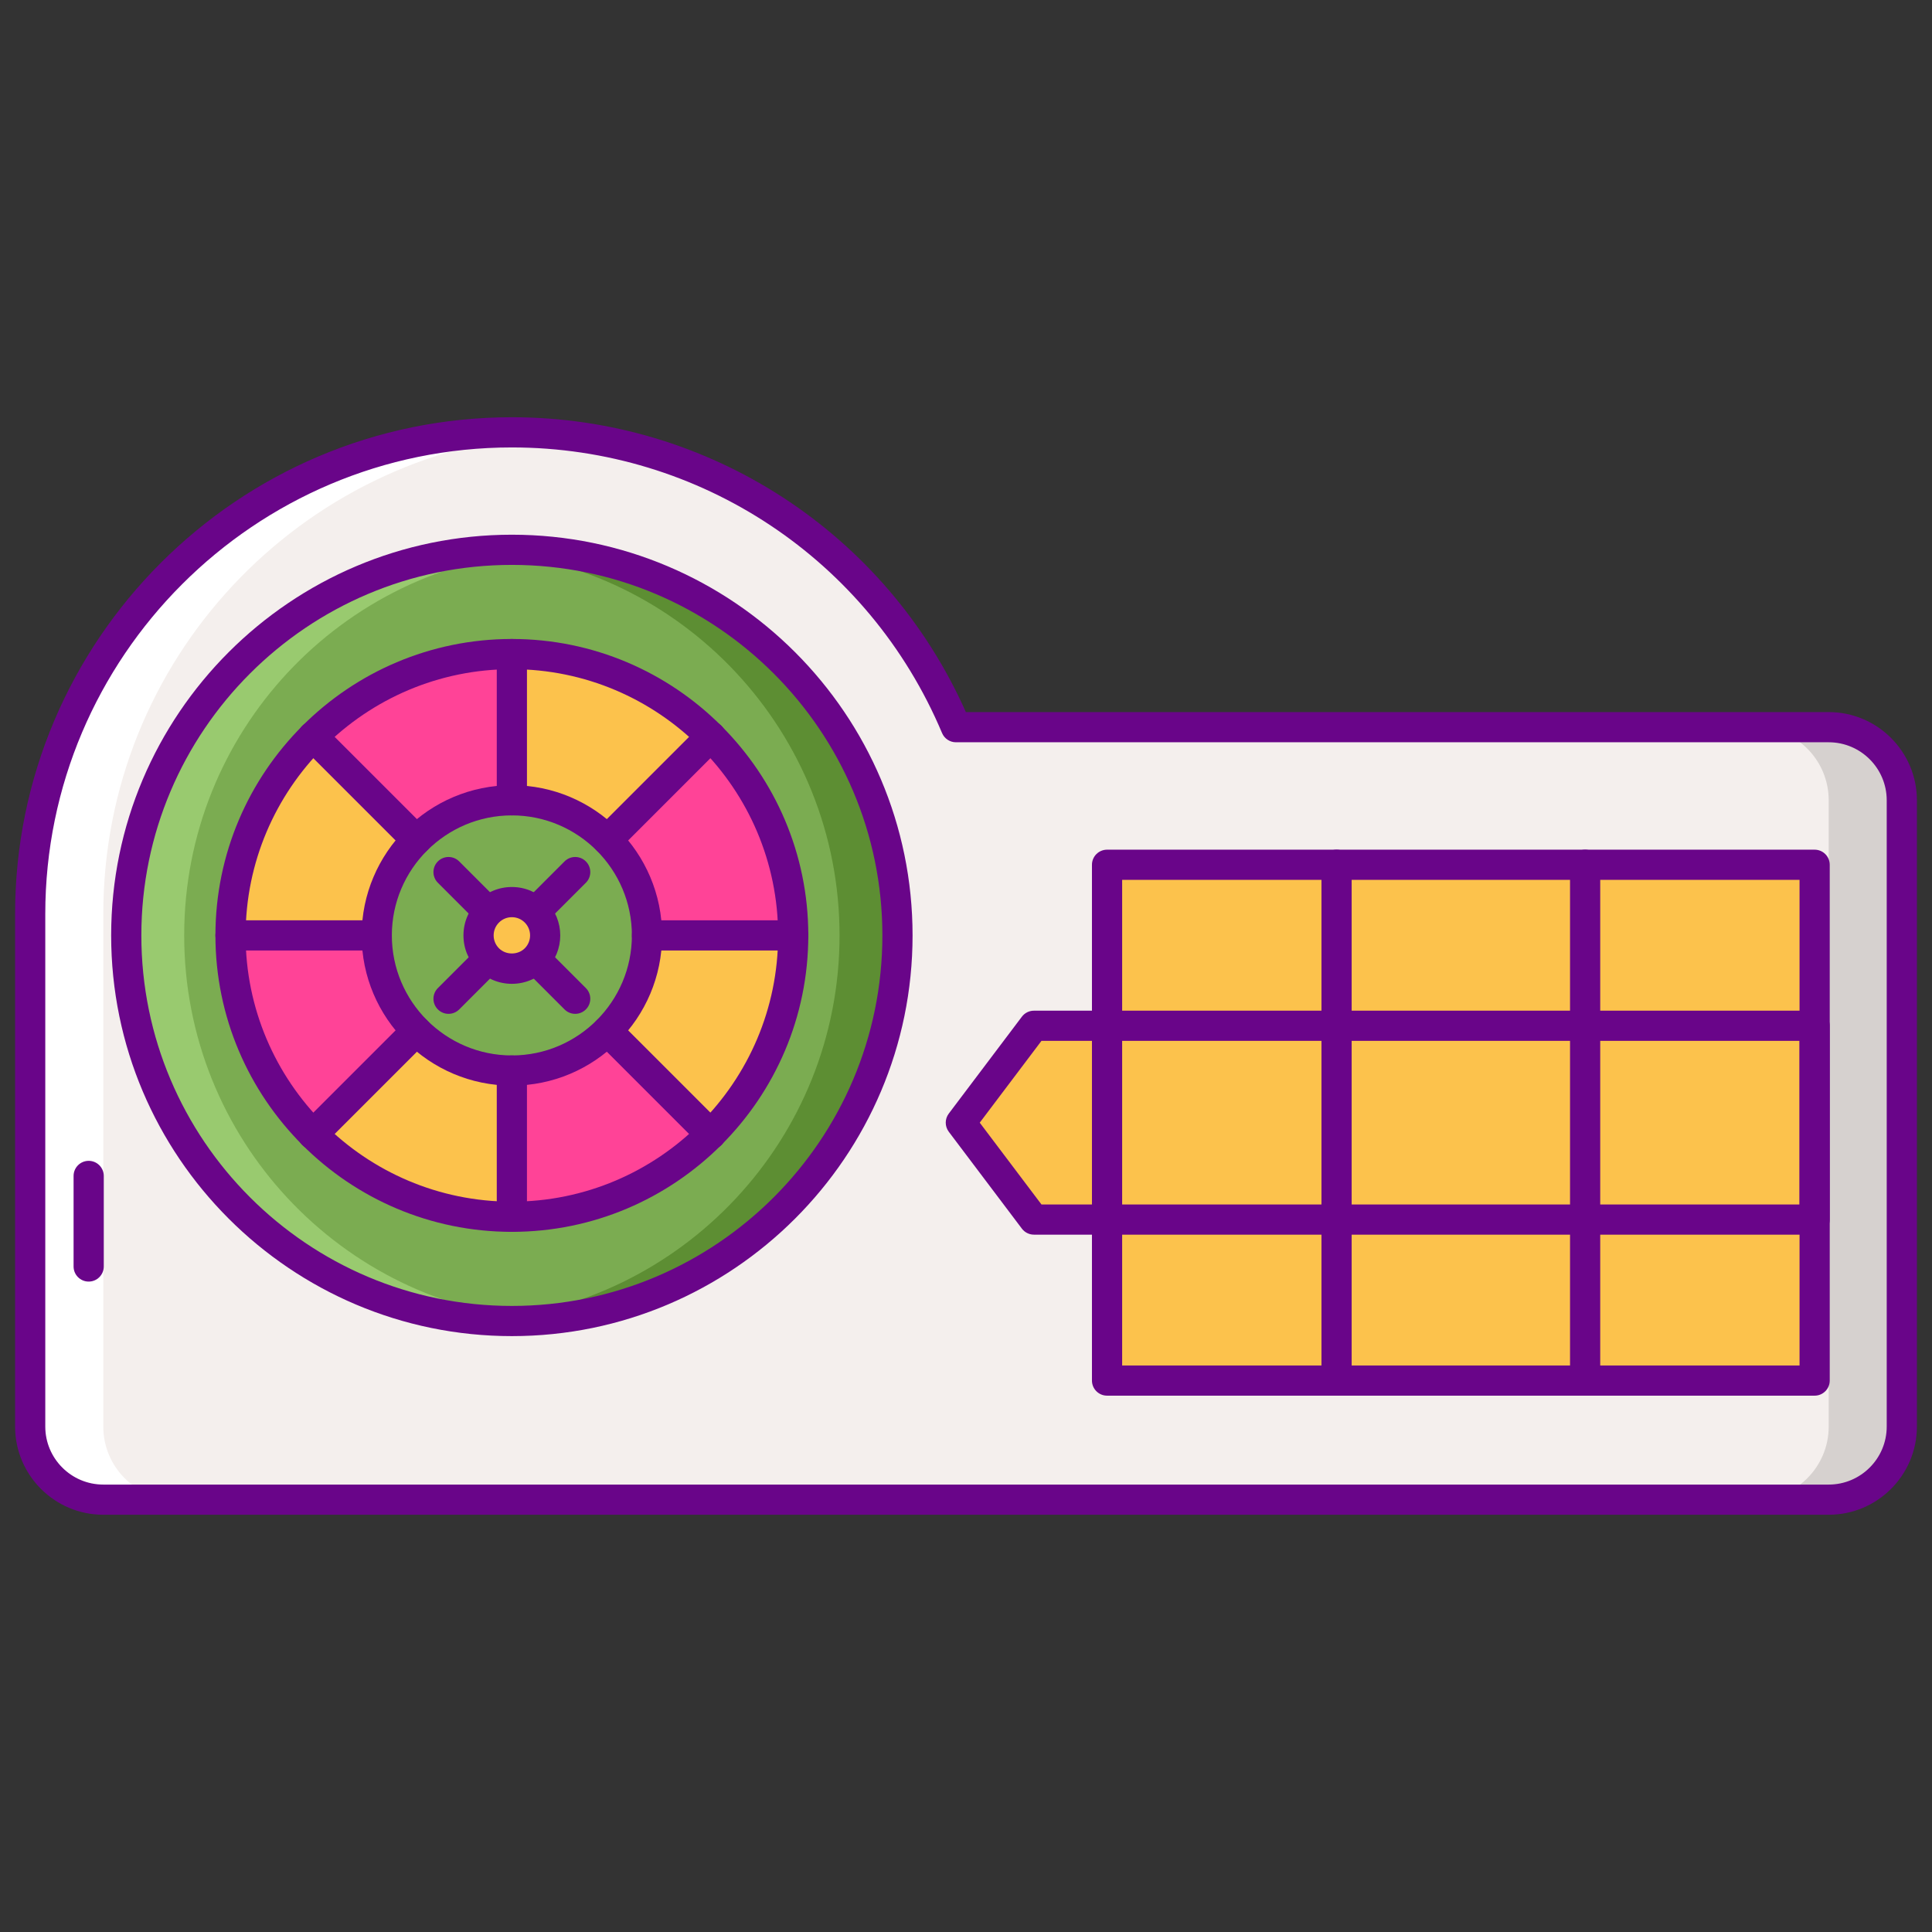 <?xml version="1.0" encoding="utf-8"?>
<!-- Generator: Adobe Illustrator 22.1.0, SVG Export Plug-In . SVG Version: 6.00 Build 0)  -->
<svg version="1.1" id="Layer_1" xmlns="http://www.w3.org/2000/svg" xmlns:xlink="http://www.w3.org/1999/xlink" x="0px" y="0px"
	 viewBox="0 0 256 256" style="enable-background:new 0 0 256 256;" xml:space="preserve">
<rect x="0" y="0" width="256" height="256" fill="#333333" stroke="none"/>
<style type="text/css">
	.st0{fill:#FCC24C;}
	.st1{fill:#FCE06A;}
	.st2{fill:#DEA42E;}
	.st3{fill:#690589;}
	.st4{fill:#7BAC51;}
	.st5{fill:#5D8E33;}
	.st6{fill:#99CA6F;}
	.st7{fill:#F4EFED;}
	.st8{fill:#FF4397;}
	.st9{fill:#D6D1CF;}
	.st10{fill:#FFFFFF;}
	.st11{fill:#FF9F70;}
	.st12{fill:#FFBD8E;}
	.st13{fill:#E18152;}
	.st14{fill:#E12579;}
	.st15{fill:#FF61B5;}
</style>
<g>
	<g>
		<path class="st7" d="M126.67,96.355c-9.669-22.954-32.374-39.069-58.844-39.069h0C32.576,57.286,4,85.862,4,121.112v2.527v65.388
			c0,5.35,4.337,9.688,9.687,9.688h228.625c5.35,0,9.688-4.337,9.688-9.688v-65.388v-17.595c0-5.35-4.337-9.688-9.688-9.688H126.67z
			"/>
	</g>
	<g>
		<path class="st10" d="M13.687,121.112c0-33.662,26.065-61.218,59.11-63.634c-1.641-0.126-3.299-0.192-4.972-0.192h0
			C32.576,57.286,4,85.862,4,121.112v2.527v65.388c0,5.35,4.337,9.688,9.687,9.688h9.688c-5.35,0-9.688-4.337-9.688-9.688v-65.388
			V121.112z"/>
	</g>
	<g>
		<g>
			<path class="st9" d="M242.312,96.355h-9.688c5.35,0,9.688,4.337,9.688,9.688v17.595v65.388c0,5.35-4.337,9.688-9.688,9.688h9.688
				c5.35,0,9.688-4.337,9.688-9.688v-65.388v-17.595C252,100.693,247.663,96.355,242.312,96.355z"/>
		</g>
	</g>
	<g>
		<polygon class="st0" points="146.69,114.586 146.69,135.92 137.003,135.92 127.315,148.759 137.003,161.598 146.69,161.598 
			146.69,182.932 240.449,182.932 240.449,161.598 240.449,135.92 240.449,114.586 		"/>
	</g>
	<g>
		<circle class="st4" cx="67.825" cy="123.947" r="51.095"/>
	</g>
	<g>
		<path class="st5" d="M67.825,72.852c-1.292,0-2.569,0.064-3.838,0.159c26.424,1.965,47.257,24.01,47.257,50.937
			s-20.833,48.972-47.257,50.937c1.268,0.094,2.545,0.158,3.838,0.158c28.219,0,51.095-22.876,51.095-51.095
			S96.044,72.852,67.825,72.852z"/>
	</g>
	<g>
		<path class="st6" d="M67.825,175.042c1.293,0,2.57-0.064,3.838-0.158c-26.424-1.965-47.257-24.01-47.257-50.937
			S45.239,74.975,71.663,73.01c-1.268-0.094-2.545-0.158-3.838-0.158c-28.219,0-51.095,22.876-51.095,51.095
			C16.731,152.166,39.607,175.042,67.825,175.042z"/>
	</g>
	<g>
		<circle class="st8" cx="67.825" cy="123.947" r="37.279"/>
	</g>
	<g>
		<path class="st0" d="M94.52,149.957c6.546-6.717,10.585-15.89,10.585-26.01c0-0.095-0.007-0.188-0.007-0.283H68.355L94.52,149.957
			z"/>
	</g>
	<g>
		<path class="st0" d="M94.248,97.652c-6.751-6.784-16.096-10.984-26.423-10.984v37.279L94.248,97.652z"/>
	</g>
	<g>
		<path class="st0" d="M41.681,150.513c6.729,6.623,15.957,10.713,26.144,10.713v-37.279L41.681,150.513z"/>
	</g>
	<g>
		<path class="st0" d="M68.355,123.664L41.664,97.397c-6.798,6.699-11.034,15.987-11.111,26.267H68.355z"/>
	</g>
	<g>
		<path class="st3" d="M67.825,177.042c-29.276,0-53.095-23.818-53.095-53.095c0-29.276,23.818-53.095,53.095-53.095
			s53.095,23.818,53.095,53.095C120.92,153.224,97.102,177.042,67.825,177.042z M67.825,74.852
			c-27.071,0-49.095,22.024-49.095,49.095c0,27.071,22.023,49.095,49.095,49.095s49.095-22.024,49.095-49.095
			C116.92,96.876,94.896,74.852,67.825,74.852z"/>
	</g>
	<g>
		<circle class="st4" cx="67.826" cy="123.947" r="17.904"/>
	</g>
	<g>
		<path class="st3" d="M67.825,163.226c-21.658,0-39.279-17.621-39.279-39.279c0-21.658,17.621-39.279,39.279-39.279
			c21.658,0,39.279,17.621,39.279,39.279C107.104,145.605,89.483,163.226,67.825,163.226z M67.825,88.668
			c-19.453,0-35.279,15.826-35.279,35.279c0,19.453,15.826,35.279,35.279,35.279s35.279-15.826,35.279-35.279
			C103.104,104.494,87.278,88.668,67.825,88.668z"/>
	</g>
	<g>
		<path class="st3" d="M67.825,143.851c-10.975,0-19.903-8.929-19.903-19.904s8.929-19.904,19.903-19.904
			c10.976,0,19.904,8.929,19.904,19.904S78.801,143.851,67.825,143.851z M67.825,108.043c-8.769,0-15.903,7.134-15.903,15.904
			c0,8.769,7.134,15.904,15.903,15.904s15.904-7.135,15.904-15.904C83.729,115.177,76.595,108.043,67.825,108.043z"/>
	</g>
	<g>
		<path class="st3" d="M59.434,134.339c-0.512,0-1.023-0.195-1.414-0.586c-0.781-0.781-0.781-2.047,0-2.828l16.783-16.784
			c0.781-0.781,2.047-0.781,2.828,0c0.781,0.781,0.781,2.047,0,2.828l-16.783,16.784C60.457,134.144,59.945,134.339,59.434,134.339z
			"/>
	</g>
	<g>
		<path class="st3" d="M76.217,134.339c-0.512,0-1.023-0.195-1.414-0.586l-16.783-16.784c-0.781-0.781-0.781-2.047,0-2.828
			c0.781-0.781,2.047-0.781,2.828,0l16.783,16.784c0.781,0.781,0.781,2.047,0,2.828C77.24,134.144,76.728,134.339,76.217,134.339z"
			/>
	</g>
	<g>
		<path class="st3" d="M67.825,108.043c-1.104,0-2-0.896-2-2V86.668c0-1.104,0.896-2,2-2s2,0.896,2,2v19.375
			C69.825,107.147,68.93,108.043,67.825,108.043z"/>
	</g>
	<g>
		<path class="st3" d="M67.825,163.226c-1.104,0-2-0.896-2-2v-19.375c0-1.105,0.896-2,2-2s2,0.895,2,2v19.375
			C69.825,162.331,68.93,163.226,67.825,163.226z"/>
	</g>
	<g>
		<path class="st3" d="M105.104,125.947H85.729c-1.104,0-2-0.896-2-2s0.896-2,2-2h19.375c1.105,0,2,0.896,2,2
			S106.209,125.947,105.104,125.947z"/>
	</g>
	<g>
		<path class="st3" d="M49.922,125.947H30.546c-1.104,0-2-0.896-2-2s0.896-2,2-2h19.376c1.104,0,2,0.896,2,2
			S51.026,125.947,49.922,125.947z"/>
	</g>
	<g>
		<path class="st3" d="M55.166,113.287c-0.512,0-1.023-0.195-1.414-0.586L40.051,99.001c-0.781-0.781-0.781-2.047,0-2.828
			c0.781-0.781,2.047-0.781,2.828,0l13.701,13.701c0.781,0.781,0.781,2.047,0,2.828C56.189,113.092,55.678,113.287,55.166,113.287z"
			/>
	</g>
	<g>
		<path class="st3" d="M94.185,152.308c-0.512,0-1.023-0.195-1.414-0.586l-13.7-13.701c-0.781-0.781-0.781-2.047,0-2.828
			c0.781-0.781,2.047-0.781,2.828,0l13.7,13.701c0.781,0.781,0.781,2.047,0,2.828C95.209,152.112,94.697,152.308,94.185,152.308z"/>
	</g>
	<g>
		<path class="st3" d="M80.485,113.287c-0.512,0-1.023-0.195-1.414-0.586c-0.781-0.781-0.781-2.047,0-2.828l13.7-13.701
			c0.781-0.781,2.047-0.781,2.828,0c0.781,0.781,0.781,2.047,0,2.828l-13.7,13.701C81.509,113.092,80.997,113.287,80.485,113.287z"
			/>
	</g>
	<g>
		<path class="st3" d="M41.465,152.308c-0.512,0-1.023-0.195-1.414-0.586c-0.781-0.781-0.781-2.047,0-2.828l13.701-13.701
			c0.781-0.781,2.047-0.781,2.828,0c0.781,0.781,0.781,2.047,0,2.828l-13.701,13.701C42.488,152.112,41.977,152.308,41.465,152.308z
			"/>
	</g>
	<g>
		<path class="st0" d="M64.704,127.069c-1.724-1.724-1.724-4.519,0-6.243c1.724-1.724,4.519-1.724,6.243,0
			c1.724,1.724,1.724,4.519,0,6.243C69.223,128.793,66.428,128.793,64.704,127.069z"/>
	</g>
	<g>
		<path class="st3" d="M67.826,130.362c-1.714,0-3.325-0.667-4.536-1.878l0,0v-0.001l0,0c-1.212-1.211-1.879-2.822-1.879-4.536
			c0-1.714,0.667-3.325,1.879-4.537c1.211-1.211,2.822-1.878,4.536-1.878c1.713,0,3.324,0.667,4.535,1.879
			c2.501,2.501,2.501,6.571,0,9.072C71.15,129.695,69.539,130.362,67.826,130.362z M67.826,121.532
			c-0.646,0-1.252,0.251-1.708,0.707c-0.456,0.456-0.707,1.063-0.707,1.708c0,0.644,0.251,1.251,0.707,1.707
			c0,0.001,0,0.001,0,0.001c0.912,0.912,2.503,0.913,3.415,0c0.941-0.941,0.941-2.474,0-3.415
			C69.077,121.783,68.471,121.532,67.826,121.532z"/>
	</g>
	<g>
		<path class="st3" d="M242.312,200.713H13.687C7.243,200.713,2,195.47,2,189.026v-67.914c0-36.296,29.529-65.825,65.825-65.825
			c26.11,0,49.578,15.291,60.158,39.069h114.329c6.444,0,11.688,5.243,11.688,11.688v82.983
			C254,195.47,248.757,200.713,242.312,200.713z M67.825,59.287C33.734,59.287,6,87.021,6,121.112v67.914
			c0,4.239,3.448,7.688,7.687,7.688h228.625c4.239,0,7.688-3.449,7.688-7.688v-82.983c0-4.239-3.448-7.688-7.688-7.688H126.67
			c-0.805,0-1.531-0.482-1.843-1.224C115.143,74.142,92.769,59.287,67.825,59.287z"/>
	</g>
	<g>
		<path class="st3" d="M11.75,169.817c-1.105,0-2-0.895-2-2v-12c0-1.104,0.895-2,2-2c1.104,0,2,0.896,2,2v12
			C13.75,168.922,12.854,169.817,11.75,169.817z"/>
	</g>
	<g>
		<path class="st3" d="M240.449,184.932H146.69c-1.104,0-2-0.895-2-2v-68.345c0-1.104,0.896-2,2-2h93.759c1.104,0,2,0.896,2,2
			v68.345C242.449,184.036,241.554,184.932,240.449,184.932z M148.69,180.932h89.759v-64.345H148.69V180.932z"/>
	</g>
	<g>
		<path class="st3" d="M240.449,163.598H137.003c-0.628,0-1.219-0.294-1.597-0.795l-9.687-12.839c-0.538-0.713-0.538-1.696,0-2.409
			l9.687-12.839c0.378-0.501,0.969-0.795,1.597-0.795h103.446c1.104,0,2,0.895,2,2v25.678
			C242.449,162.703,241.554,163.598,240.449,163.598z M137.999,159.598h100.45V137.92h-100.45l-8.178,10.839L137.999,159.598z"/>
	</g>
	<g>
		<path class="st3" d="M177.102,184.932c-1.104,0-2-0.895-2-2v-68.345c0-1.104,0.896-2,2-2c1.105,0,2,0.896,2,2v68.345
			C179.102,184.036,178.206,184.932,177.102,184.932z"/>
	</g>
	<g>
		<path class="st3" d="M210.038,184.932c-1.105,0-2-0.895-2-2v-68.345c0-1.104,0.895-2,2-2c1.104,0,2,0.896,2,2v68.345
			C212.038,184.036,211.143,184.932,210.038,184.932z"/>
	</g>
</g>
</svg>
